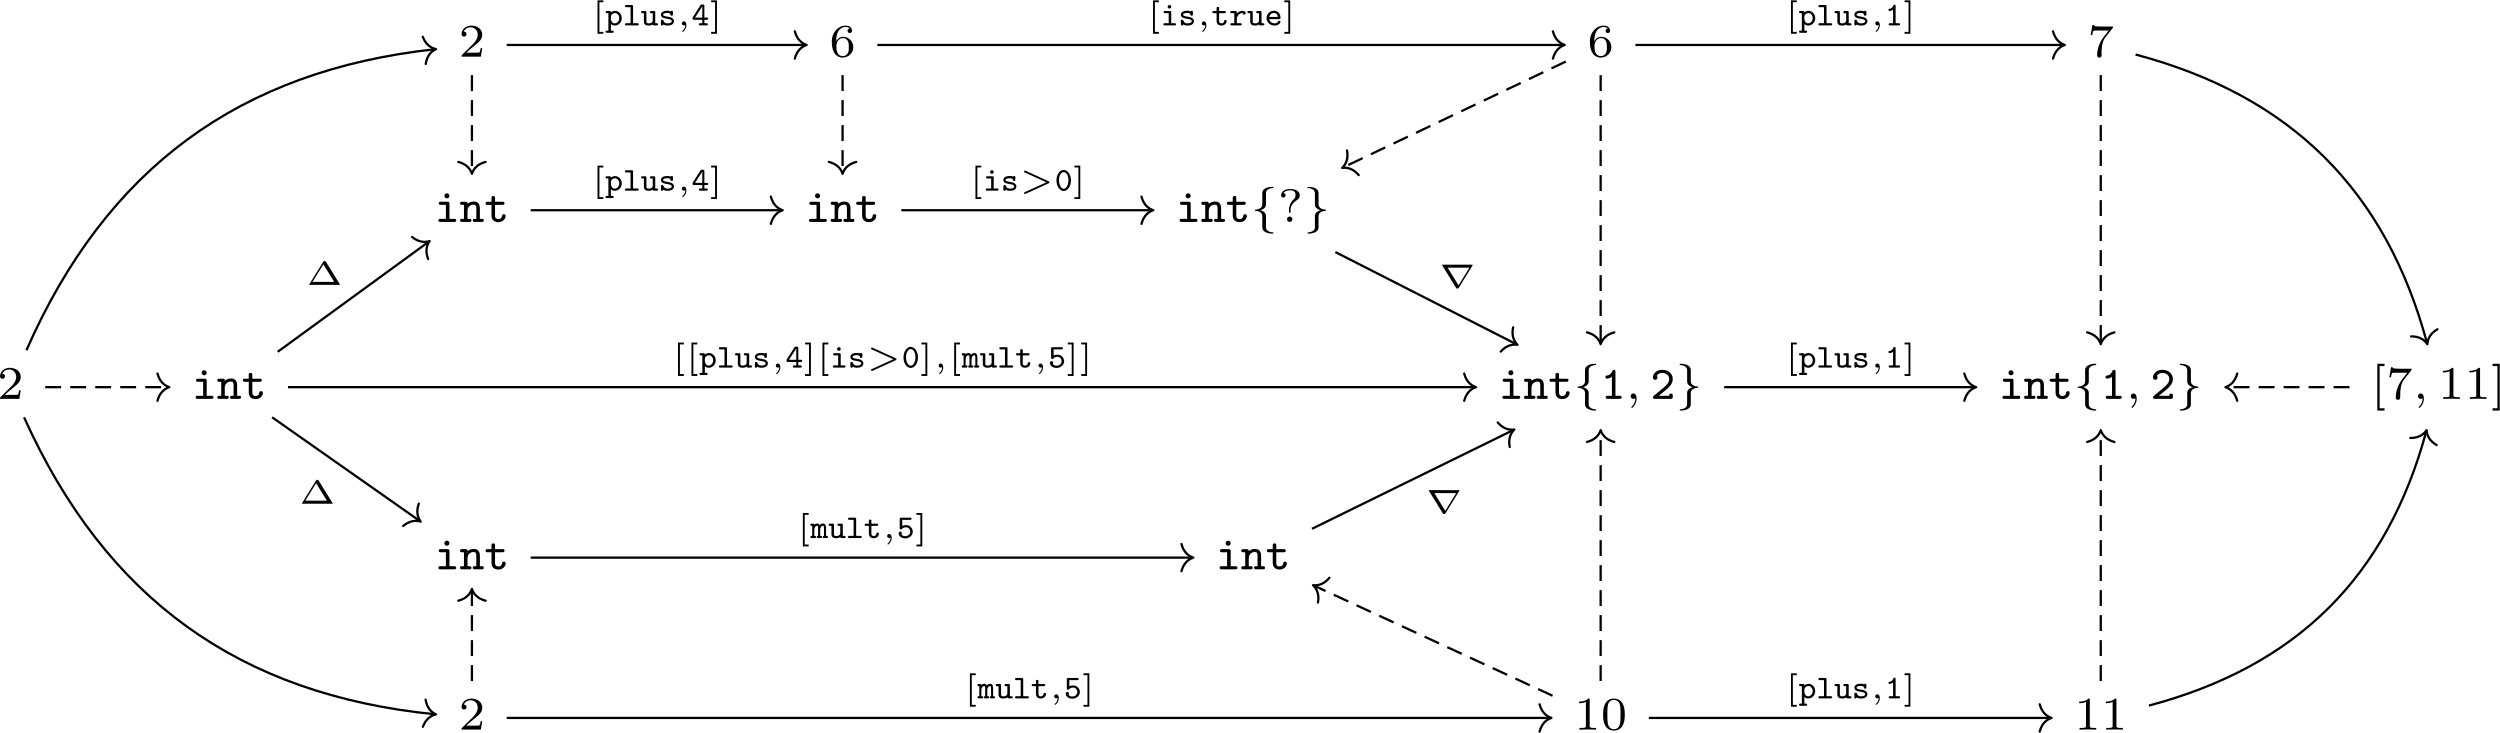 <?xml version="1.0" encoding="UTF-8"?>
<svg xmlns="http://www.w3.org/2000/svg" xmlns:xlink="http://www.w3.org/1999/xlink" width="2683pt" height="787pt" viewBox="0 0 2683 787" version="1.1"><!--latexit:AAAWY3ja7VhbbNvWGSbFXhKniZ2kbtO0adXESdrZTiRZN7tdm0NdKFm3kLRutFyP
IimS4lW8WKI8A3woij2sGDAMKLYB3ZpiwDoUXTesuwJ7GLZhKIZgTbIbimHoHraH
7amvfRkluY7deHGLZQE6hIKgc/sv5/v/7z/iaeqyaFqBwDXYh9x19z33jtWm1jjD
FDW1PkUbjCB6vaUpS9NrU1qzzTGWeQSCX/jm6sR4kcxxDseCzUXv7Nu/ZGia5cLf
nXj8wH2nz5x94snPTM/MnjsfeerpC8nFHE5Qy8/RXKut6JZdnlJtWb568ND4xPGp
apE8J3GOSXm/m0YqU4xMm+Zrh48cvX/ygQePPeT6XMS9y73bvce9193n7nfHXnv4
kROPPuZ//OQp94B7n3vIHXcPu8fdh90T7qOuv9akTU4WVa7MaLJmLCkay5Ut0ZK5
mm5wtNKUuRWF5lWxJTK05W13iaUtzttWk2Yk3tBslU0MBClTsw2GW+J61ilo87ka
CI6H5sLlIklgaKNIDheSOs1w6YDf+0ATsHvwSjQWn6dG21BphauNmpxZ3RS4FF+o
FcnScL8Tvivjn33m2boHgGkZosq7Exc9BQAd4lywLdrzlxzOvAoSA7lR52pqPI1l
slt9zxlgea2mbXGme8R9yD26OvH3BqsxtsKp1tCD5YhurazThiUyMrcx1rBNznNd
onlu2WsOXDVX1oegbfhPeyOsv6UZ3le1/MPR7RLrtGKajtL0Viq0JZgfnRsM7ja3
bFut+Mq6qOqeoyozMtSyZb+l+S1H5/ysaHiwyI7XoBlD9Hz1MwJt0IzlJecOK5Yo
9WcZdmNskEz54sVXCu79r5TcSfdYpUimPa+vkUvl8Uq1Vvf6pNjnPLBaaZnmTa9f
9HZ76sITo7BOTLgPuA9WCppKM5qHfmNlU8OlxoLXXf2ch25SZAbJQhvOpdXBYJNZ
nTiyDXR2FIdL7MKu46cuoCNbV/hxQRzkvSV6HoBftN90v3z5GfcRT6Uke2aTXjJe
khYGmabOhdNBv/eB3IODeHcyWfexYWQPH7ZP+wXL0s2F8+cHODDsOUdkBJtWTYFT
z7Hc+VPFcJZn+Xl+kdf5vghqoFkBaFcFMp92eoVFChA8qgEF1CqLIMmgSYB100xd
wgGbVDP1fCED0nGcD9iSE4kL6VIln+6wi505iuFagClm2iYHpIqEKijeo6yU2jTm
IgmiLqFCkBRBuq1iMiWGbJuOJZ2apgHMkYg2rjg23akInVCIz5BOIuOEiXBHtrVw
rQDAbNpJrK1hURFPmulSVImy4USouiRN12uhlFlJgcW+3KEqBMbSwTQI9pbqUdQB
oJCp62y2RCZnxYCj5woViS31++Vwvm/aXCGoJxNlQq5GAkYvVzS6YcUmHY7DCSaT
w8pzkrM2x80Vmk4psJaiwnJyTpkLZntBTlWyvRRa65dS/ekYhlO4IKOphMCXAYis
ATEHAFYHi10epE2pVMCTfDbFO1gywAMCSxQyyQDeDGuSpLQlPeHQKluSCroUINoB
gGLzWZCwLSCCeEUI4CCfSRZ4NdVDy20lC5y5XCdOoVpa6KawMqGZkQpjVW2vDDSr
qQhf8CxUpGIWpLtGOmVL2VS9gPYSRqjXwTFjMV3AWTM4t1R2El0GgFbKbJc7UokO
kql8pdst5NFy9CIZw0r5vN3Ta7lWrT7LZELljDSXtBVFINRWK5PKkVI0k2dQKdmZ
x+nsPNY0BaNJZ+rRaLSfKijBarnck0Px3nwrG46XANqTLYmbFblcMlBKOBaWE9i8
XJV6ojEvdBOJTCdBSRWemfY2HkBlDJ+uiPEkmaFzMaAKF6nwWiGxNqu1es1gO5GP
ZtOOEG7Z3Wi0adntaFkL4XXcDAVISw2VkiGtxGeSmpDNKDZKh5uyHYl263wz0pFJ
DsNxooDVmY6eylYcuW7JpWm9mSk5RipH43VUICICXidKMZPqyVlU6zlpto1hWFhC
AVW0p6czeJkoZhI1O0s5FJGQEhTZMWQ+R0TjFUKUyYpQkLIcrSlLRicQsbFeVY6Z
eEdVOEyW+vpiFshrFBdrt3tZNM4ShGrWFZzyzp6LEkbpuU6nSjh0zasLYdCKyDmU
IgPVWYubj6UYXIugTT2ViRI6L2ISAGONJseL6rrpFULdMr0StjF2h/d3eH+H97eE
9x28hIY73V3JT+cowtlJ/pziVIT4TvLbA/JjcpXDilK/PSC/FLlOfn1Ifnq6Ts2q
2JKe0+jr5C+n5axAkcx18kcFnEqlMfYj5B/RfGPMfyueM/7b9Jzxh/wN2jC07jI7
42dprzyxKx+OGMaM/+R6w7LWl3XZNmfCKxsbJ1c2/Tvjj95M8rqoaM5Yhs2NZM98
zL1t136jenlvX4Obvg4Nxm6iyxiMNTmV9ctcy1rZC/xG41MX4QEoompt7B3Wnf7d
VFI0nwnsJrdDsLH+bGPjurQH9MmG6r0p0aNMuFUb/MS69orwFieMXfJsK18MkRes
bRO2vSORdoHPHgCQ5GRrAMAOVEaDZ7cTaDuHPgzUCPaZZcWWrZnIyhanbhNun0zw
jH99Kw+CMyEvEzb2YutNDN6oaw/by7GZoKd3q2ZsC+X/A4e3QbiZDTdA+N9FePfs
HdH37MqtBeB/wOFP7Tls73aa/odo3wYOBwNbDLrRM9v+uAfx0GAweDPBrfq5WVhv
5uBYw1u49Z9r2Nn29nUlGlvrrk4c3bqZu34r9Ora6gK0DzoMHYemoCehEBSDslAe
wiES6kIb0PPQF6GXoJehb0PfgV6H3oDehL4P/QD6IfRj6KfQL6FfQ7+B3oZ+C12G
fgddga5Bf4D+BL0H/QP6F/Q+9AG8Hz4E++FpOAw/BQO4CJfhKlyHn4NF2ID78Ab8
AvwF+EX4Jfir8Nfgb8Dfg9+Cfw7/Cr4Mvwv/Bf4r/J7vbd87vqu+3/v+6Puz713f
33z/9L3v+wDxIQeQg8g4chg5hpxAppCzyAwyjzyNAKSC1BEV6SKfR55HXkS+hHwF
+TryMvIt5HXkDeQt5EfIT5CfTYYn5ydLoxstH7x5O9qDdjyT5L8Bz6xD8g==-->
<defs>
<g>
<symbol overflow="visible" id="glyph0-0">
<path style="stroke:none;" d=""/>
</symbol>
<symbol overflow="visible" id="glyph0-1">
<path style="stroke:none;" d="M 25.359 -9.141 L 23.656 -9.141 C 23.5 -8.031 23 -5.078 22.344 -4.562 C 21.953 -4.266 18.078 -4.266 17.375 -4.266 L 8.141 -4.266 C 13.406 -8.938 15.172 -10.344 18.172 -12.703 C 21.891 -15.672 25.359 -18.781 25.359 -23.547 C 25.359 -29.625 20.031 -33.344 13.609 -33.344 C 7.375 -33.344 3.156 -28.969 3.156 -24.359 C 3.156 -21.797 5.328 -21.547 5.828 -21.547 C 7.031 -21.547 8.484 -22.391 8.484 -24.203 C 8.484 -25.109 8.141 -26.859 5.531 -26.859 C 7.078 -30.438 10.5 -31.531 12.859 -31.531 C 17.875 -31.531 20.484 -27.625 20.484 -23.547 C 20.484 -19.188 17.375 -15.719 15.766 -13.906 L 3.672 -1.953 C 3.156 -1.5 3.156 -1.406 3.156 0 L 23.859 0 Z M 25.359 -9.141 "/>
</symbol>
<symbol overflow="visible" id="glyph0-2">
<path style="stroke:none;" d="M 7.531 -16.422 C 7.531 -20.547 7.891 -24.25 9.797 -27.312 C 11.5 -30.031 14.219 -31.891 17.422 -31.891 C 18.938 -31.891 20.938 -31.484 21.953 -30.125 C 20.688 -30.031 19.641 -29.172 19.641 -27.719 C 19.641 -26.469 20.484 -25.359 22 -25.359 C 23.5 -25.359 24.406 -26.359 24.406 -27.828 C 24.406 -30.734 22.297 -33.344 17.328 -33.344 C 10.094 -33.344 2.719 -26.719 2.719 -15.922 C 2.719 -2.906 8.844 1 14.359 1 C 20.484 1 25.812 -3.672 25.812 -10.25 C 25.812 -16.625 20.734 -21.344 14.859 -21.344 C 10.844 -21.344 8.641 -18.688 7.531 -16.422 Z M 14.359 -0.609 C 11.859 -0.609 9.891 -2.062 8.844 -4.266 C 8.078 -5.781 7.688 -8.281 7.688 -11.297 C 7.688 -16.172 10.594 -19.938 14.609 -19.938 C 16.922 -19.938 18.484 -19.031 19.734 -17.172 C 20.938 -15.266 20.984 -13.156 20.984 -10.25 C 20.984 -7.375 20.984 -5.266 19.641 -3.312 C 18.438 -1.562 16.828 -0.609 14.359 -0.609 Z M 14.359 -0.609 "/>
</symbol>
<symbol overflow="visible" id="glyph0-3">
<path style="stroke:none;" d="M 26.859 -30.328 C 27.375 -30.938 27.375 -31.031 27.375 -32.344 L 14.219 -32.344 C 12.203 -32.344 11.656 -32.391 9.844 -32.547 C 7.234 -32.75 7.125 -33.094 6.984 -33.953 L 5.266 -33.953 L 3.516 -23.203 L 5.219 -23.203 C 5.328 -23.953 5.828 -27.266 6.625 -27.766 C 7.031 -28.078 11.094 -28.078 11.859 -28.078 L 22.797 -28.078 C 21.188 -25.969 18.625 -22.844 17.578 -21.438 C 11 -12.812 10.391 -4.828 10.391 -1.859 C 10.391 -1.312 10.391 1 12.75 1 C 15.172 1 15.172 -1.25 15.172 -1.906 L 15.172 -3.922 C 15.172 -13.656 17.172 -18.125 19.328 -20.844 Z M 26.859 -30.328 "/>
</symbol>
<symbol overflow="visible" id="glyph0-4">
<path style="stroke:none;" d="M 13.609 -12.859 C 13.609 -17.281 16.578 -20.984 20.344 -23.359 C 21.297 -23.953 23.5 -25.516 23.5 -28.578 C 23.5 -31.234 21.547 -35.359 13 -35.359 C 6.828 -35.359 3.516 -32.094 3.516 -28.672 C 3.516 -26.609 5.172 -26.156 5.922 -26.156 C 6.875 -26.156 8.281 -26.859 8.281 -28.578 C 8.281 -28.875 8.281 -30.734 5.922 -30.938 C 6.828 -32.344 9.141 -33.953 12.859 -33.953 C 18.578 -33.953 18.938 -31.078 18.938 -28.781 C 18.938 -26.109 17.922 -25.109 17.125 -24.406 C 13.766 -21.391 11.906 -16.969 11.906 -13.109 L 11.906 -11 C 11.906 -10 11.906 -9.75 12.75 -9.75 C 13.609 -9.75 13.609 -10.094 13.609 -11.156 Z M 15.625 -2.859 C 15.625 -4.625 14.219 -5.781 12.75 -5.781 C 11 -5.781 9.844 -4.375 9.844 -2.906 C 9.844 -1.156 11.25 0 12.703 0 C 14.469 0 15.625 -1.406 15.625 -2.859 Z M 15.625 -2.859 "/>
</symbol>
<symbol overflow="visible" id="glyph0-5">
<path style="stroke:none;" d="M 14.562 12.562 L 14.562 10.094 L 9.297 10.094 L 9.297 -35.203 L 14.562 -35.203 L 14.562 -37.672 L 6.828 -37.672 L 6.828 12.562 Z M 14.562 12.562 "/>
</symbol>
<symbol overflow="visible" id="glyph0-6">
<path style="stroke:none;" d="M 16.828 -31.938 C 16.828 -33.297 16.719 -33.344 15.312 -33.344 C 12.109 -30.188 7.531 -30.125 5.469 -30.125 L 5.469 -28.328 C 6.672 -28.328 10 -28.328 12.75 -29.734 L 12.75 -4.125 C 12.75 -2.453 12.75 -1.812 7.734 -1.812 L 5.828 -1.812 L 5.828 0 C 6.734 -0.047 12.906 -0.203 14.766 -0.203 C 16.328 -0.203 22.656 -0.047 23.75 0 L 23.75 -1.812 L 21.844 -1.812 C 16.828 -1.812 16.828 -2.453 16.828 -4.125 Z M 16.828 -31.938 "/>
</symbol>
<symbol overflow="visible" id="glyph0-7">
<path style="stroke:none;" d="M 9.344 -37.672 L 1.609 -37.672 L 1.609 -35.203 L 6.875 -35.203 L 6.875 10.094 L 1.609 10.094 L 1.609 12.562 L 9.344 12.562 Z M 9.344 -37.672 "/>
</symbol>
<symbol overflow="visible" id="glyph0-8">
<path style="stroke:none;" d="M 25.906 -16.016 C 25.906 -21.547 25.266 -25.516 22.953 -29.031 C 21.391 -31.344 18.281 -33.344 14.266 -33.344 C 2.609 -33.344 2.609 -19.641 2.609 -16.016 C 2.609 -12.406 2.609 1 14.266 1 C 25.906 1 25.906 -12.406 25.906 -16.016 Z M 14.266 -0.406 C 11.953 -0.406 8.891 -1.75 7.891 -5.875 C 7.188 -8.844 7.188 -12.953 7.188 -16.672 C 7.188 -20.344 7.188 -24.156 7.938 -26.922 C 8.984 -30.891 12.203 -31.938 14.266 -31.938 C 16.969 -31.938 19.578 -30.281 20.484 -27.375 C 21.297 -24.656 21.344 -21.047 21.344 -16.672 C 21.344 -12.953 21.344 -9.234 20.688 -6.078 C 19.688 -1.5 16.266 -0.406 14.266 -0.406 Z M 14.266 -0.406 "/>
</symbol>
<symbol overflow="visible" id="glyph1-0">
<path style="stroke:none;" d=""/>
</symbol>
<symbol overflow="visible" id="glyph1-1">
<path style="stroke:none;" d="M 15.875 -28.016 C 15.875 -29.531 14.656 -30.734 13.156 -30.734 C 11.656 -30.734 10.453 -29.531 10.453 -28.016 C 10.453 -26.516 11.656 -25.312 13.156 -25.312 C 14.656 -25.312 15.875 -26.516 15.875 -28.016 Z M 6.578 -21.641 C 5.828 -21.641 4.375 -21.641 4.375 -19.984 C 4.375 -18.328 5.875 -18.328 6.578 -18.328 L 12.047 -18.328 L 12.047 -3.312 L 6.172 -3.312 C 5.422 -3.312 3.969 -3.312 3.969 -1.656 C 3.969 0 5.469 0 6.172 0 L 20.938 0 C 21.641 0 23.156 0 23.156 -1.656 C 23.156 -3.312 21.641 -3.312 20.938 -3.312 L 15.875 -3.312 L 15.875 -19.484 C 15.875 -21.188 15.359 -21.641 13.703 -21.641 Z M 6.578 -21.641 "/>
</symbol>
<symbol overflow="visible" id="glyph1-2">
<path style="stroke:none;" d="M 21.844 -14.609 C 21.844 -19.641 19.328 -21.891 15.219 -21.891 C 11.5 -21.891 9.094 -19.891 8.594 -19.391 C 8.594 -20.891 8.438 -21.641 6.422 -21.641 L 2.719 -21.641 C 1.906 -21.641 0.547 -21.641 0.547 -19.984 C 0.547 -18.328 1.906 -18.328 2.719 -18.328 L 4.766 -18.328 L 4.766 -3.312 L 2.719 -3.312 C 1.906 -3.312 0.547 -3.312 0.547 -1.656 C 0.547 0 1.906 0 2.719 0 L 10.641 0 C 11.453 0 12.812 0 12.812 -1.656 C 12.812 -3.312 11.453 -3.312 10.641 -3.312 L 8.594 -3.312 L 8.594 -11.953 C 8.594 -16.766 12.453 -18.578 14.969 -18.578 C 17.281 -18.578 18.031 -17.469 18.031 -14.516 L 18.031 -3.312 L 16.375 -3.312 C 15.625 -3.312 14.219 -3.312 14.219 -1.656 C 14.219 0 15.625 0 16.375 0 L 23.906 0 C 24.703 0 26.062 0 26.062 -1.656 C 26.062 -3.312 24.703 -3.312 23.906 -3.312 L 21.844 -3.312 Z M 21.844 -14.609 "/>
</symbol>
<symbol overflow="visible" id="glyph1-3">
<path style="stroke:none;" d="M 11.453 -18.328 L 19.484 -18.328 C 20.234 -18.328 21.641 -18.328 21.641 -19.984 C 21.641 -21.641 20.234 -21.641 19.484 -21.641 L 11.453 -21.641 L 11.453 -25.656 C 11.453 -26.609 11.453 -27.828 9.547 -27.828 C 7.641 -27.828 7.641 -26.562 7.641 -25.656 L 7.641 -21.641 L 3.469 -21.641 C 2.719 -21.641 1.25 -21.641 1.25 -19.984 C 1.25 -18.328 2.656 -18.328 3.422 -18.328 L 7.641 -18.328 L 7.641 -6.875 C 7.641 -1.453 11.453 0.25 14.969 0.25 C 19.484 0.25 22.797 -2.906 22.797 -6.531 C 22.797 -8.234 21.344 -8.234 20.891 -8.234 C 19.578 -8.234 19.031 -7.734 18.984 -6.484 C 18.875 -4.422 17.078 -3.062 15.172 -3.062 C 11.453 -3.062 11.453 -5.828 11.453 -6.984 Z M 11.453 -18.328 "/>
</symbol>
<symbol overflow="visible" id="glyph1-4">
<path style="stroke:none;" d="M 15.969 -29.031 C 15.969 -29.781 15.969 -31.188 14.312 -31.188 C 13.25 -31.188 12.953 -30.531 12.703 -30.031 C 10.5 -25.359 8.188 -25.156 6.625 -25.062 C 5.922 -25.016 5.172 -24.406 5.172 -23.406 C 5.172 -22.797 5.469 -21.75 6.984 -21.75 C 9.391 -21.75 11.5 -23.203 12.156 -23.75 L 12.156 -3.312 L 7.688 -3.312 C 6.938 -3.312 5.469 -3.312 5.469 -1.656 C 5.469 0 6.984 0 7.688 0 L 20.438 0 C 21.188 0 22.656 0 22.656 -1.656 C 22.656 -3.312 21.141 -3.312 20.438 -3.312 L 15.969 -3.312 Z M 15.969 -29.031 "/>
</symbol>
<symbol overflow="visible" id="glyph1-5">
<path style="stroke:none;" d="M 3.609 -3.266 C 2.969 -2.719 2.656 -2.453 2.656 -1.656 C 2.656 0 4.125 0 4.875 0 L 21.797 0 C 23.453 0 23.953 -0.406 23.953 -2.156 L 23.953 -3.516 C 23.953 -4.469 23.953 -5.672 22.047 -5.672 C 20.141 -5.672 20.141 -4.516 20.141 -3.312 L 8.938 -3.312 C 12.609 -6.422 16.625 -9.547 18.281 -11 C 21.141 -13.609 23.953 -16.875 23.953 -21.344 C 23.953 -27.266 18.938 -31.188 12.656 -31.188 C 6.734 -31.188 2.656 -27.312 2.656 -23.047 C 2.656 -20.891 4.375 -20.438 5.125 -20.438 C 6.172 -20.438 7.531 -21.25 7.531 -22.906 C 7.531 -23.5 7.281 -24.203 6.828 -24.609 C 7.688 -26.469 9.75 -27.875 12.453 -27.875 C 16.469 -27.875 20.141 -25.562 20.141 -21.344 C 20.141 -17.625 17.281 -14.656 14.219 -12.109 Z M 3.609 -3.266 "/>
</symbol>
<symbol overflow="visible" id="glyph2-0">
<path style="stroke:none;" d=""/>
</symbol>
<symbol overflow="visible" id="glyph2-1">
<path style="stroke:none;" d="M 16.625 -30.438 C 16.625 -31.438 16.625 -32.938 18.172 -34.344 C 19.688 -35.656 21.594 -36.109 23.547 -36.266 C 24.25 -36.312 24.609 -36.312 24.609 -36.969 C 24.609 -37.672 24.109 -37.672 23.359 -37.672 C 17.984 -37.672 12.75 -35.406 12.703 -31.344 L 12.703 -19.531 C 12.703 -18.234 12.703 -16.625 11.047 -15.172 C 9.844 -14.219 8.234 -13.406 5.719 -13.25 C 5.125 -13.203 4.719 -13.203 4.719 -12.562 C 4.719 -11.906 5.172 -11.906 5.578 -11.859 C 11.547 -11.453 12.656 -7.984 12.703 -6.578 L 12.703 5.219 C 12.703 6.578 12.703 8.844 15.359 10.547 C 18.172 12.359 22.094 12.562 23.359 12.562 C 24.109 12.562 24.609 12.562 24.609 11.859 C 24.609 11.203 24.156 11.156 23.75 11.156 C 19.031 10.891 17.125 8.641 16.719 6.781 C 16.625 6.281 16.625 5.922 16.625 5.219 L 16.625 -5.328 C 16.625 -6.781 16.625 -8.594 15.312 -9.938 C 14.609 -10.594 13.453 -11.797 10.641 -12.562 C 12.656 -13.109 16.016 -14.469 16.578 -17.875 C 16.625 -18.172 16.625 -18.281 16.625 -19.891 Z M 16.625 -30.438 "/>
</symbol>
<symbol overflow="visible" id="glyph2-2">
<path style="stroke:none;" d="M 16.625 -5.578 C 16.625 -6.875 16.625 -8.484 18.281 -9.938 C 19.484 -10.891 21.094 -11.703 23.609 -11.859 C 24.203 -11.906 24.609 -11.906 24.609 -12.562 C 24.609 -13.203 24.156 -13.203 23.75 -13.25 C 17.781 -13.656 16.672 -17.125 16.625 -18.531 L 16.625 -30.328 C 16.625 -31.688 16.625 -33.953 13.953 -35.656 C 11.156 -37.469 7.234 -37.672 5.969 -37.672 C 5.266 -37.672 4.719 -37.672 4.719 -36.969 C 4.719 -36.312 5.172 -36.266 5.578 -36.266 C 10.297 -36 12.203 -33.75 12.609 -31.891 C 12.703 -31.391 12.703 -31.031 12.703 -30.328 L 12.703 -19.781 C 12.703 -18.328 12.703 -16.516 14.016 -15.172 C 14.719 -14.516 15.875 -13.312 18.688 -12.562 C 16.672 -12 13.312 -10.641 12.75 -7.234 C 12.703 -6.938 12.703 -6.828 12.703 -5.219 L 12.703 5.328 C 12.703 6.328 12.703 7.828 11.156 9.234 C 9.641 10.547 7.734 11 5.781 11.156 C 5.078 11.203 4.719 11.203 4.719 11.859 C 4.719 12.562 5.266 12.562 5.969 12.562 C 11.344 12.562 16.578 10.297 16.625 6.234 Z M 16.625 -5.578 "/>
</symbol>
<symbol overflow="visible" id="glyph3-0">
<path style="stroke:none;" d=""/>
</symbol>
<symbol overflow="visible" id="glyph3-1">
<path style="stroke:none;" d="M 10.594 -0.797 C 10.594 1.953 10.094 5.172 6.672 8.391 C 6.484 8.594 6.328 8.734 6.328 8.984 C 6.328 9.344 6.734 9.688 7.031 9.688 C 7.734 9.688 12 5.672 12 -0.297 C 12 -3.422 10.797 -5.781 8.484 -5.781 C 6.828 -5.781 5.625 -4.469 5.625 -2.906 C 5.625 -1.312 6.781 0 8.531 0 C 9.75 0 10.547 -0.797 10.594 -0.797 Z M 10.594 -0.797 "/>
</symbol>
<symbol overflow="visible" id="glyph4-0">
<path style="stroke:none;" d=""/>
</symbol>
<symbol overflow="visible" id="glyph4-1">
<path style="stroke:none;" d="M 12.438 -24.891 L 12.438 -26.891 L 6.203 -26.891 L 6.203 8.969 L 12.438 8.969 L 12.438 6.953 L 8.219 6.953 L 8.219 -24.891 Z M 12.438 -24.891 "/>
</symbol>
<symbol overflow="visible" id="glyph4-2">
<path style="stroke:none;" d="M 8.219 -26.891 L 1.969 -26.891 L 1.969 -24.891 L 6.203 -24.891 L 6.203 6.953 L 1.969 6.953 L 1.969 8.969 L 8.219 8.969 Z M 8.219 -26.891 "/>
</symbol>
<symbol overflow="visible" id="glyph4-3">
<path style="stroke:none;" d="M 21.078 -24.844 C 20.688 -25.5 20.438 -25.672 19.656 -25.672 C 18.891 -25.672 18.609 -25.5 18.219 -24.844 L 3.438 -0.938 C 3.188 -0.531 3.188 -0.5 3.188 -0.391 C 3.188 0 3.516 0 4.094 0 L 35.219 0 C 35.781 0 36.109 0 36.109 -0.391 C 36.109 -0.5 36.109 -0.531 35.859 -0.938 Z M 18.359 -22.047 L 29.938 -3.266 L 6.734 -3.266 Z M 18.359 -22.047 "/>
</symbol>
<symbol overflow="visible" id="glyph5-0">
<path style="stroke:none;" d=""/>
</symbol>
<symbol overflow="visible" id="glyph5-1">
<path style="stroke:none;" d="M 7.609 7.953 C 8.172 7.953 9.141 7.953 9.141 6.781 C 9.141 5.594 8.172 5.594 7.609 5.594 L 6.125 5.594 L 6.125 -1.5 C 7.25 -0.438 8.641 0.172 10.219 0.172 C 14.203 0.172 17.781 -3.188 17.781 -7.75 C 17.781 -12.078 14.594 -15.641 10.578 -15.641 C 8.891 -15.641 7.422 -15.031 6.125 -14.016 C 6.125 -15.453 5.344 -15.453 4.594 -15.453 L 1.938 -15.453 C 1.359 -15.453 0.391 -15.453 0.391 -14.266 C 0.391 -13.094 1.359 -13.094 1.938 -13.094 L 3.406 -13.094 L 3.406 5.594 L 1.938 5.594 C 1.359 5.594 0.391 5.594 0.391 6.781 C 0.391 7.953 1.359 7.953 1.938 7.953 Z M 6.125 -9.438 C 6.125 -11.516 8.25 -13.266 10.438 -13.266 C 12.938 -13.266 15.062 -10.828 15.062 -7.75 C 15.062 -4.484 12.625 -2.188 10.109 -2.188 C 7.453 -2.188 6.125 -5.156 6.125 -6.953 Z M 6.125 -9.438 "/>
</symbol>
<symbol overflow="visible" id="glyph5-2">
<path style="stroke:none;" d="M 10.859 -20.375 C 10.859 -21.594 10.5 -21.906 9.328 -21.906 L 3.656 -21.906 C 3.125 -21.906 2.078 -21.906 2.078 -20.734 C 2.078 -19.547 3.156 -19.547 3.656 -19.547 L 8.141 -19.547 L 8.141 -2.359 L 3.656 -2.359 C 3.125 -2.359 2.078 -2.359 2.078 -1.188 C 2.078 0 3.156 0 3.656 0 L 15.344 0 C 15.891 0 16.922 0 16.922 -1.188 C 16.922 -2.359 15.844 -2.359 15.344 -2.359 L 10.859 -2.359 Z M 10.859 -20.375 "/>
</symbol>
<symbol overflow="visible" id="glyph5-3">
<path style="stroke:none;" d="M 15.594 -13.906 C 15.594 -15.125 15.234 -15.453 14.062 -15.453 L 11.406 -15.453 C 10.828 -15.453 9.859 -15.453 9.859 -14.266 C 9.859 -13.094 10.828 -13.094 11.406 -13.094 L 12.875 -13.094 L 12.875 -5.562 C 12.875 -2.719 10.25 -2.188 8.891 -2.188 C 6.125 -2.188 6.125 -3.234 6.125 -4.266 L 6.125 -13.906 C 6.125 -15.125 5.766 -15.453 4.594 -15.453 L 1.938 -15.453 C 1.359 -15.453 0.391 -15.453 0.391 -14.266 C 0.391 -13.094 1.359 -13.094 1.938 -13.094 L 3.406 -13.094 L 3.406 -4.156 C 3.406 -0.859 5.672 0.172 8.672 0.172 C 10.578 0.172 11.938 -0.359 12.844 -1.047 C 13.016 0 13.875 0 14.422 0 L 17.062 0 C 17.641 0 18.609 0 18.609 -1.188 C 18.609 -2.359 17.641 -2.359 17.062 -2.359 L 15.594 -2.359 Z M 15.594 -13.906 "/>
</symbol>
<symbol overflow="visible" id="glyph5-4">
<path style="stroke:none;" d="M 15.531 -14.203 C 15.531 -14.734 15.531 -15.75 14.344 -15.75 C 13.516 -15.75 13.344 -15.312 13.234 -15.094 C 11.766 -15.75 10.328 -15.75 9.5 -15.75 C 3.406 -15.75 2.625 -12.734 2.625 -11.469 C 2.625 -8.141 6.391 -7.562 9.531 -7.062 C 11.469 -6.734 14.234 -6.312 14.234 -4.547 C 14.234 -3.266 12.875 -2.188 9.75 -2.188 C 7.531 -2.188 6.094 -2.938 5.344 -5.094 C 5.156 -5.672 5.016 -6.094 3.984 -6.094 C 2.625 -6.094 2.625 -5.203 2.625 -4.547 L 2.625 -1.359 C 2.625 -0.828 2.625 0.172 3.797 0.172 C 4.156 0.172 4.812 0.078 5.156 -1 C 7 0.172 9 0.172 9.719 0.172 C 15.812 0.172 16.609 -3.188 16.609 -4.516 C 16.609 -5.375 16.312 -6.672 14.953 -7.703 C 13.516 -8.781 12.125 -9 9.609 -9.438 C 7.172 -9.828 4.984 -10.188 4.984 -11.469 C 4.984 -12.188 5.844 -13.375 9.438 -13.375 C 12.656 -13.375 12.766 -12.234 12.797 -11.578 C 12.875 -10.438 13.766 -10.438 14.172 -10.438 C 15.531 -10.438 15.531 -11.297 15.531 -11.984 Z M 15.531 -14.203 "/>
</symbol>
<symbol overflow="visible" id="glyph5-5">
<path style="stroke:none;" d="M 1.406 -8.891 C 1.078 -8.422 1.078 -8.359 1.078 -7.609 C 1.078 -6.484 1.25 -6.031 2.625 -6.031 L 11.547 -6.031 L 11.547 -2.359 L 9.391 -2.359 C 8.828 -2.359 7.859 -2.359 7.859 -1.188 C 7.859 0 8.828 0 9.391 0 L 15.922 0 C 16.5 0 17.469 0 17.469 -1.188 C 17.469 -2.359 16.5 -2.359 15.922 -2.359 L 13.766 -2.359 L 13.766 -6.031 L 16.391 -6.031 C 16.922 -6.031 17.922 -6.031 17.922 -7.203 C 17.922 -8.391 16.922 -8.391 16.391 -8.391 L 13.766 -8.391 L 13.766 -20.906 C 13.766 -22.125 13.453 -22.453 12.234 -22.453 L 11.109 -22.453 C 10.219 -22.453 10 -22.406 9.531 -21.656 Z M 3.797 -8.391 L 11.547 -20.516 L 11.547 -8.391 Z M 3.797 -8.391 "/>
</symbol>
<symbol overflow="visible" id="glyph5-6">
<path style="stroke:none;" d="M 11.328 -20.016 C 11.328 -21.078 10.469 -21.953 9.391 -21.953 C 8.312 -21.953 7.453 -21.078 7.453 -20.016 C 7.453 -18.938 8.312 -18.078 9.391 -18.078 C 10.469 -18.078 11.328 -18.938 11.328 -20.016 Z M 4.703 -15.453 C 4.156 -15.453 3.125 -15.453 3.125 -14.266 C 3.125 -13.094 4.203 -13.094 4.703 -13.094 L 8.609 -13.094 L 8.609 -2.359 L 4.406 -2.359 C 3.875 -2.359 2.828 -2.359 2.828 -1.188 C 2.828 0 3.906 0 4.406 0 L 14.953 0 C 15.453 0 16.531 0 16.531 -1.188 C 16.531 -2.359 15.453 -2.359 14.953 -2.359 L 11.328 -2.359 L 11.328 -13.906 C 11.328 -15.125 10.969 -15.453 9.797 -15.453 Z M 4.703 -15.453 "/>
</symbol>
<symbol overflow="visible" id="glyph5-7">
<path style="stroke:none;" d="M 8.172 -13.094 L 13.906 -13.094 C 14.453 -13.094 15.453 -13.094 15.453 -14.266 C 15.453 -15.453 14.453 -15.453 13.906 -15.453 L 8.172 -15.453 L 8.172 -18.328 C 8.172 -19 8.172 -19.859 6.812 -19.859 C 5.453 -19.859 5.453 -18.969 5.453 -18.328 L 5.453 -15.453 L 2.469 -15.453 C 1.938 -15.453 0.891 -15.453 0.891 -14.266 C 0.891 -13.094 1.906 -13.094 2.438 -13.094 L 5.453 -13.094 L 5.453 -4.906 C 5.453 -1.047 8.172 0.172 10.688 0.172 C 13.906 0.172 16.281 -2.078 16.281 -4.656 C 16.281 -5.875 15.234 -5.875 14.922 -5.875 C 13.984 -5.875 13.594 -5.516 13.562 -4.625 C 13.484 -3.156 12.188 -2.188 10.828 -2.188 C 8.172 -2.188 8.172 -4.156 8.172 -4.984 Z M 8.172 -13.094 "/>
</symbol>
<symbol overflow="visible" id="glyph5-8">
<path style="stroke:none;" d="M 8.109 -6.562 C 8.109 -10.469 10.906 -13.266 14.375 -13.266 C 14.453 -11.875 15.453 -11.578 16.031 -11.578 C 16.922 -11.578 17.672 -12.234 17.672 -13.266 C 17.672 -14.172 17.031 -15.641 14.234 -15.641 C 10.938 -15.641 9 -13.734 8.109 -12.844 L 8.109 -13.906 C 8.109 -15.125 7.75 -15.453 6.562 -15.453 L 2.656 -15.453 C 2.156 -15.453 1.078 -15.453 1.078 -14.266 C 1.078 -13.094 2.156 -13.094 2.656 -13.094 L 5.375 -13.094 L 5.375 -2.359 L 2.656 -2.359 C 2.156 -2.359 1.078 -2.359 1.078 -1.188 C 1.078 0 2.156 0 2.656 0 L 11.906 0 C 12.484 0 13.453 0 13.453 -1.188 C 13.453 -2.359 12.484 -2.359 11.906 -2.359 L 8.109 -2.359 Z M 8.109 -6.562 "/>
</symbol>
<symbol overflow="visible" id="glyph5-9">
<path style="stroke:none;" d="M 15.312 -6.734 C 16 -6.734 16.859 -6.734 16.859 -8.109 C 16.859 -12.406 14.422 -15.75 9.797 -15.75 C 5.375 -15.75 1.906 -12.156 1.906 -7.781 C 1.906 -3.516 5.484 0.172 10.359 0.172 C 15.281 0.172 16.859 -2.969 16.859 -3.875 C 16.859 -4.656 16.25 -4.984 15.484 -4.984 C 14.875 -4.984 14.516 -4.953 14.172 -4.156 C 13.453 -2.547 11.688 -2.188 10.547 -2.188 C 7.922 -2.188 5.312 -3.906 4.734 -6.734 Z M 4.766 -9.078 C 5.312 -11.578 7.422 -13.375 9.797 -13.375 C 13.016 -13.375 13.844 -10.859 14.062 -9.078 Z M 4.766 -9.078 "/>
</symbol>
<symbol overflow="visible" id="glyph5-10">
<path style="stroke:none;" d="M 11.406 -20.734 C 11.406 -21.266 11.406 -22.266 10.219 -22.266 C 9.469 -22.266 9.25 -21.797 9.078 -21.438 C 7.5 -18.109 5.844 -17.969 4.734 -17.891 C 4.234 -17.859 3.688 -17.422 3.688 -16.703 C 3.688 -16.281 3.906 -15.531 4.984 -15.531 C 6.703 -15.531 8.219 -16.562 8.672 -16.969 L 8.672 -2.359 L 5.484 -2.359 C 4.953 -2.359 3.906 -2.359 3.906 -1.188 C 3.906 0 4.984 0 5.484 0 L 14.594 0 C 15.125 0 16.172 0 16.172 -1.188 C 16.172 -2.359 15.094 -2.359 14.594 -2.359 L 11.406 -2.359 Z M 11.406 -20.734 "/>
</symbol>
<symbol overflow="visible" id="glyph5-11">
<path style="stroke:none;" d="M 17.281 -10.938 C 17.281 -17.578 13.562 -22.266 9.5 -22.266 C 5.422 -22.266 1.719 -17.5 1.719 -10.969 C 1.719 -4.344 5.453 0.359 9.5 0.359 C 13.594 0.359 17.281 -4.406 17.281 -10.938 Z M 9.5 -2.016 C 6.703 -2.016 4.453 -6.172 4.453 -11.328 C 4.453 -16.422 6.891 -19.906 9.5 -19.906 C 12.125 -19.906 14.562 -16.453 14.562 -11.328 C 14.562 -6.172 12.266 -2.016 9.5 -2.016 Z M 9.5 -2.016 "/>
</symbol>
<symbol overflow="visible" id="glyph5-12">
<path style="stroke:none;" d="M 16.672 -10.797 C 16.672 -11.625 16.672 -15.641 13.453 -15.641 C 12.266 -15.641 10.797 -15.094 9.859 -13.875 C 9.188 -15.172 8.172 -15.641 7.141 -15.641 C 6.391 -15.641 5.203 -15.422 4.094 -14.453 C 3.875 -15.453 3.047 -15.453 2.516 -15.453 L 1.359 -15.453 C 0.828 -15.453 -0.172 -15.453 -0.172 -14.266 C -0.172 -13.094 0.688 -13.094 1.828 -13.094 L 1.828 -2.359 C 0.688 -2.359 -0.172 -2.359 -0.172 -1.188 C -0.172 0 0.828 0 1.359 0 L 4.516 0 C 5.062 0 6.062 0 6.062 -1.188 C 6.062 -2.359 5.203 -2.359 4.047 -2.359 L 4.047 -8.641 C 4.047 -11.625 5.594 -13.266 7.031 -13.266 C 7.781 -13.266 8.141 -12.438 8.141 -10.609 L 8.141 -2.359 C 7.781 -2.359 6.734 -2.359 6.734 -1.188 C 6.734 0 7.75 0 8.281 0 L 10.828 0 C 11.375 0 12.375 0 12.375 -1.188 C 12.375 -2.359 11.516 -2.359 10.359 -2.359 L 10.359 -8.641 C 10.359 -11.625 11.906 -13.266 13.344 -13.266 C 14.094 -13.266 14.453 -12.438 14.453 -10.609 L 14.453 -2.359 C 14.094 -2.359 13.047 -2.359 13.047 -1.188 C 13.047 0 14.062 0 14.594 0 L 17.141 0 C 17.672 0 18.688 0 18.688 -1.188 C 18.688 -2.359 17.828 -2.359 16.672 -2.359 Z M 16.672 -10.797 "/>
</symbol>
<symbol overflow="visible" id="glyph5-13">
<path style="stroke:none;" d="M 5.812 -19.547 L 14.266 -19.547 C 14.812 -19.547 15.812 -19.547 15.812 -20.734 C 15.812 -21.906 14.812 -21.906 14.266 -21.906 L 4.625 -21.906 C 3.438 -21.906 3.078 -21.625 3.078 -20.375 L 3.078 -10.797 C 3.078 -10.188 3.078 -9.25 4.344 -9.25 C 4.906 -9.25 5.125 -9.391 5.453 -9.719 C 5.953 -10.297 7.062 -11.547 9.969 -11.547 C 12.766 -11.547 14.375 -9.078 14.375 -6.812 C 14.375 -4.156 11.906 -2.016 8.922 -2.016 C 7.453 -2.016 5.625 -2.625 4.953 -4.016 C 5.094 -4.156 5.375 -4.625 5.375 -5.156 C 5.375 -6.281 4.516 -6.922 3.656 -6.922 C 2.828 -6.922 1.906 -6.391 1.906 -5.094 C 1.906 -2.016 4.984 0.359 8.922 0.359 C 13.484 0.359 17.109 -2.828 17.109 -6.812 C 17.109 -10.469 14.234 -13.906 10 -13.906 C 8.891 -13.906 7.391 -13.766 5.812 -12.984 Z M 5.812 -19.547 "/>
</symbol>
<symbol overflow="visible" id="glyph6-0">
<path style="stroke:none;" d=""/>
</symbol>
<symbol overflow="visible" id="glyph6-1">
<path style="stroke:none;" d="M 9.688 -0.5 C 9.688 2.938 7.812 4.906 6.844 5.703 C 6.484 5.984 6.422 6.062 6.422 6.312 C 6.422 6.531 6.734 6.953 7.062 6.953 C 7.531 6.953 10.906 4.156 10.906 -0.328 C 10.906 -2.766 9.828 -4.375 8.219 -4.375 C 6.844 -4.375 6.031 -3.297 6.031 -2.188 C 6.031 -1.047 6.844 0 8.219 0 C 8.75 0 9.281 -0.141 9.688 -0.5 Z M 9.688 -0.5 "/>
</symbol>
<symbol overflow="visible" id="glyph6-2">
<path style="stroke:none;" d="M 32.266 -7.922 C 32.734 -8.141 33.094 -8.422 33.094 -8.969 C 33.094 -9.5 32.734 -9.797 32.266 -10 L 7.531 -21.297 C 7 -21.547 6.844 -21.547 6.734 -21.547 C 6.203 -21.547 5.734 -21.078 5.734 -20.547 C 5.734 -20.016 6.094 -19.719 6.562 -19.5 L 29.688 -8.969 L 6.562 1.578 C 6.094 1.797 5.734 2.078 5.734 2.625 C 5.734 3.156 6.203 3.625 6.734 3.625 C 6.953 3.625 7.094 3.547 7.422 3.406 Z M 32.266 -7.922 "/>
</symbol>
<symbol overflow="visible" id="glyph7-0">
<path style="stroke:none;" d=""/>
</symbol>
<symbol overflow="visible" id="glyph7-1">
<path style="stroke:none;" d="M 36.859 -23.531 C 37.156 -23.922 37.156 -23.984 37.156 -24.094 C 37.156 -24.484 36.859 -24.484 36.188 -24.484 L 5.156 -24.484 C 4.484 -24.484 4.203 -24.484 4.203 -24.094 C 4.203 -23.984 4.203 -23.922 4.484 -23.531 L 19.188 0.328 C 19.656 1.109 20.016 1.188 20.656 1.188 C 21.297 1.188 21.656 1.141 22.156 0.328 Z M 10.188 -21.297 L 33.594 -21.297 L 21.906 -2.328 Z M 10.188 -21.297 "/>
</symbol>
</g>
</defs>
<g id="surface1">
<g style="fill:rgb(0%,0%,0%);fill-opacity:1;">
  <use xlink:href="#glyph0-1" x="492.194" y="60.824"/>
</g>
<g style="fill:rgb(0%,0%,0%);fill-opacity:1;">
  <use xlink:href="#glyph0-2" x="889.944" y="60.824"/>
</g>
<g style="fill:rgb(0%,0%,0%);fill-opacity:1;">
  <use xlink:href="#glyph0-2" x="1703.522" y="60.824"/>
</g>
<g style="fill:rgb(0%,0%,0%);fill-opacity:1;">
  <use xlink:href="#glyph0-3" x="2240.239" y="60.824"/>
</g>
<g style="fill:rgb(0%,0%,0%);fill-opacity:1;">
  <use xlink:href="#glyph1-1" x="466.476" y="238.167"/>
  <use xlink:href="#glyph1-2" x="493.153" y="238.167"/>
  <use xlink:href="#glyph1-3" x="519.831" y="238.167"/>
</g>
<g style="fill:rgb(0%,0%,0%);fill-opacity:1;">
  <use xlink:href="#glyph1-1" x="864.233" y="238.167"/>
  <use xlink:href="#glyph1-2" x="890.91" y="238.167"/>
  <use xlink:href="#glyph1-3" x="917.587" y="238.167"/>
</g>
<g style="fill:rgb(0%,0%,0%);fill-opacity:1;">
  <use xlink:href="#glyph1-1" x="1261.982" y="238.167"/>
  <use xlink:href="#glyph1-2" x="1288.66" y="238.167"/>
  <use xlink:href="#glyph1-3" x="1315.337" y="238.167"/>
</g>
<g style="fill:rgb(0%,0%,0%);fill-opacity:1;">
  <use xlink:href="#glyph2-1" x="1342.01" y="238.167"/>
</g>
<g style="fill:rgb(0%,0%,0%);fill-opacity:1;">
  <use xlink:href="#glyph0-4" x="1371.401" y="238.167"/>
</g>
<g style="fill:rgb(0%,0%,0%);fill-opacity:1;">
  <use xlink:href="#glyph2-2" x="1398.451" y="238.167"/>
</g>
<g style="fill:rgb(0%,0%,0%);fill-opacity:1;">
  <use xlink:href="#glyph0-1" x="-3.108" y="428.067"/>
</g>
<g style="fill:rgb(0%,0%,0%);fill-opacity:1;">
  <use xlink:href="#glyph1-1" x="205.966" y="428.067"/>
  <use xlink:href="#glyph1-2" x="232.643" y="428.067"/>
  <use xlink:href="#glyph1-3" x="259.32" y="428.067"/>
</g>
<g style="fill:rgb(0%,0%,0%);fill-opacity:1;">
  <use xlink:href="#glyph1-1" x="1608.324" y="428.067"/>
  <use xlink:href="#glyph1-2" x="1635.001" y="428.067"/>
  <use xlink:href="#glyph1-3" x="1661.679" y="428.067"/>
</g>
<g style="fill:rgb(0%,0%,0%);fill-opacity:1;">
  <use xlink:href="#glyph2-1" x="1688.345" y="428.067"/>
</g>
<g style="fill:rgb(0%,0%,0%);fill-opacity:1;">
  <use xlink:href="#glyph1-4" x="1717.735" y="428.067"/>
</g>
<g style="fill:rgb(0%,0%,0%);fill-opacity:1;">
  <use xlink:href="#glyph3-1" x="1744.411" y="428.067"/>
</g>
<g style="fill:rgb(0%,0%,0%);fill-opacity:1;">
  <use xlink:href="#glyph1-5" x="1771.246" y="428.067"/>
</g>
<g style="fill:rgb(0%,0%,0%);fill-opacity:1;">
  <use xlink:href="#glyph2-2" x="1797.922" y="428.067"/>
</g>
<g style="fill:rgb(0%,0%,0%);fill-opacity:1;">
  <use xlink:href="#glyph1-1" x="2145.041" y="428.067"/>
  <use xlink:href="#glyph1-2" x="2171.718" y="428.067"/>
  <use xlink:href="#glyph1-3" x="2198.395" y="428.067"/>
</g>
<g style="fill:rgb(0%,0%,0%);fill-opacity:1;">
  <use xlink:href="#glyph2-1" x="2225.069" y="428.067"/>
</g>
<g style="fill:rgb(0%,0%,0%);fill-opacity:1;">
  <use xlink:href="#glyph1-4" x="2254.452" y="428.067"/>
</g>
<g style="fill:rgb(0%,0%,0%);fill-opacity:1;">
  <use xlink:href="#glyph3-1" x="2281.128" y="428.067"/>
</g>
<g style="fill:rgb(0%,0%,0%);fill-opacity:1;">
  <use xlink:href="#glyph1-5" x="2307.962" y="428.067"/>
</g>
<g style="fill:rgb(0%,0%,0%);fill-opacity:1;">
  <use xlink:href="#glyph2-2" x="2334.638" y="428.067"/>
</g>
<g style="fill:rgb(0%,0%,0%);fill-opacity:1;">
  <use xlink:href="#glyph0-5" x="2544.511" y="428.067"/>
  <use xlink:href="#glyph0-3" x="2560.75" y="428.067"/>
</g>
<g style="fill:rgb(0%,0%,0%);fill-opacity:1;">
  <use xlink:href="#glyph3-1" x="2589.346" y="428.067"/>
</g>
<g style="fill:rgb(0%,0%,0%);fill-opacity:1;">
  <use xlink:href="#glyph0-6" x="2616.173" y="428.067"/>
  <use xlink:href="#glyph0-6" x="2644.768" y="428.067"/>
  <use xlink:href="#glyph0-7" x="2673.364" y="428.067"/>
</g>
<g style="fill:rgb(0%,0%,0%);fill-opacity:1;">
  <use xlink:href="#glyph1-1" x="466.476" y="610.99"/>
  <use xlink:href="#glyph1-2" x="493.153" y="610.99"/>
  <use xlink:href="#glyph1-3" x="519.831" y="610.99"/>
</g>
<g style="fill:rgb(0%,0%,0%);fill-opacity:1;">
  <use xlink:href="#glyph1-1" x="1304.902" y="610.99"/>
  <use xlink:href="#glyph1-2" x="1331.579" y="610.99"/>
  <use xlink:href="#glyph1-3" x="1358.256" y="610.99"/>
</g>
<g style="fill:rgb(0%,0%,0%);fill-opacity:1;">
  <use xlink:href="#glyph0-1" x="492.194" y="783.034"/>
</g>
<g style="fill:rgb(0%,0%,0%);fill-opacity:1;">
  <use xlink:href="#glyph0-6" x="1689.223" y="783.034"/>
  <use xlink:href="#glyph0-8" x="1717.819" y="783.034"/>
</g>
<g style="fill:rgb(0%,0%,0%);fill-opacity:1;">
  <use xlink:href="#glyph0-6" x="2225.94" y="783.034"/>
  <use xlink:href="#glyph0-6" x="2254.535" y="783.034"/>
</g>
<path style="fill:none;stroke-width:0.339;stroke-linecap:butt;stroke-linejoin:miter;stroke:rgb(0%,0%,0%);stroke-opacity:1;stroke-dasharray:2.371,1.355;stroke-miterlimit:10;" d="M -116.218 45.156 L -116.218 30.628 " transform="matrix(7.2,0,0,-7.2,1343.249,405.747)"/>
<path style="fill:none;stroke-width:0.339;stroke-linecap:round;stroke-linejoin:round;stroke:rgb(0%,0%,0%);stroke-opacity:1;stroke-miterlimit:10;" d="M -1.761 2.032 C -1.44 0.813 -0.722 0.237 -0 -0 C -0.722 -0.237 -1.44 -0.813 -1.761 -2.032 " transform="matrix(0,7.2,7.2,0,506.481,186.447)"/>
<path style="fill:none;stroke-width:0.339;stroke-linecap:butt;stroke-linejoin:miter;stroke:rgb(0%,0%,0%);stroke-opacity:1;stroke-miterlimit:10;" d="M -111.03 49.651 L -66.499 49.651 " transform="matrix(7.2,0,0,-7.2,1343.249,405.747)"/>
<path style="fill:none;stroke-width:0.339;stroke-linecap:round;stroke-linejoin:round;stroke:rgb(0%,0%,0%);stroke-opacity:1;stroke-miterlimit:10;" d="M -1.761 2.032 C -1.44 0.813 -0.722 0.237 0 0 C -0.722 -0.237 -1.44 -0.813 -1.761 -2.032 " transform="matrix(7.2,0,0,-7.2,865.671,48.262)"/>
<g style="fill:rgb(0%,0%,0%);fill-opacity:1;">
  <use xlink:href="#glyph4-1" x="635.064" y="27.272"/>
</g>
<g style="fill:rgb(0%,0%,0%);fill-opacity:1;">
  <use xlink:href="#glyph5-1" x="649.514" y="27.272"/>
  <use xlink:href="#glyph5-2" x="668.57" y="27.272"/>
  <use xlink:href="#glyph5-3" x="687.625" y="27.272"/>
  <use xlink:href="#glyph5-4" x="706.68" y="27.272"/>
</g>
<g style="fill:rgb(0%,0%,0%);fill-opacity:1;">
  <use xlink:href="#glyph6-1" x="725.726" y="27.272"/>
</g>
<g style="fill:rgb(0%,0%,0%);fill-opacity:1;">
  <use xlink:href="#glyph5-5" x="742.164" y="27.272"/>
</g>
<g style="fill:rgb(0%,0%,0%);fill-opacity:1;">
  <use xlink:href="#glyph4-2" x="761.222" y="27.272"/>
</g>
<path style="fill:none;stroke-width:0.339;stroke-linecap:butt;stroke-linejoin:miter;stroke:rgb(0%,0%,0%);stroke-opacity:1;stroke-dasharray:2.371,1.355;stroke-miterlimit:10;" d="M -60.973 45.156 L -60.973 30.628 " transform="matrix(7.2,0,0,-7.2,1343.249,405.747)"/>
<path style="fill:none;stroke-width:0.339;stroke-linecap:round;stroke-linejoin:round;stroke:rgb(0%,0%,0%);stroke-opacity:1;stroke-miterlimit:10;" d="M -1.761 2.032 C -1.44 0.813 -0.722 0.237 -0 0 C -0.722 -0.237 -1.44 -0.813 -1.761 -2.032 " transform="matrix(0,7.2,7.2,0,904.24,186.447)"/>
<path style="fill:none;stroke-width:0.339;stroke-linecap:butt;stroke-linejoin:miter;stroke:rgb(0%,0%,0%);stroke-opacity:1;stroke-miterlimit:10;" d="M -55.786 49.651 L 46.498 49.651 " transform="matrix(7.2,0,0,-7.2,1343.249,405.747)"/>
<path style="fill:none;stroke-width:0.339;stroke-linecap:round;stroke-linejoin:round;stroke:rgb(0%,0%,0%);stroke-opacity:1;stroke-miterlimit:10;" d="M -1.761 2.032 C -1.439 0.813 -0.723 0.237 -0 0 C -0.723 -0.237 -1.439 -0.813 -1.761 -2.032 " transform="matrix(7.2,0,0,-7.2,1679.254,48.262)"/>
<g style="fill:rgb(0%,0%,0%);fill-opacity:1;">
  <use xlink:href="#glyph4-1" x="1231.202" y="27.272"/>
</g>
<g style="fill:rgb(0%,0%,0%);fill-opacity:1;">
  <use xlink:href="#glyph5-6" x="1245.646" y="27.272"/>
  <use xlink:href="#glyph5-4" x="1264.701" y="27.272"/>
</g>
<g style="fill:rgb(0%,0%,0%);fill-opacity:1;">
  <use xlink:href="#glyph6-1" x="1283.755" y="27.272"/>
</g>
<g style="fill:rgb(0%,0%,0%);fill-opacity:1;">
  <use xlink:href="#glyph5-7" x="1300.193" y="27.272"/>
  <use xlink:href="#glyph5-8" x="1319.248" y="27.272"/>
  <use xlink:href="#glyph5-3" x="1338.303" y="27.272"/>
  <use xlink:href="#glyph5-9" x="1357.359" y="27.272"/>
</g>
<g style="fill:rgb(0%,0%,0%);fill-opacity:1;">
  <use xlink:href="#glyph4-2" x="1376.412" y="27.272"/>
</g>
<path style="fill:none;stroke-width:0.339;stroke-linecap:butt;stroke-linejoin:miter;stroke:rgb(0%,0%,0%);stroke-opacity:1;stroke-dasharray:2.371,1.355;stroke-miterlimit:10;" d="M 52.024 45.156 L 52.024 5.221 " transform="matrix(7.2,0,0,-7.2,1343.249,405.747)"/>
<path style="fill:none;stroke-width:0.339;stroke-linecap:round;stroke-linejoin:round;stroke:rgb(0%,0%,0%);stroke-opacity:1;stroke-miterlimit:10;" d="M -1.761 2.032 C -1.44 0.813 -0.723 0.237 0 0 C -0.723 -0.237 -1.44 -0.813 -1.761 -2.032 " transform="matrix(0,7.2,7.2,0,1717.824,369.374)"/>
<path style="fill:none;stroke-width:0.339;stroke-linecap:butt;stroke-linejoin:miter;stroke:rgb(0%,0%,0%);stroke-opacity:1;stroke-dasharray:2.371,1.355;stroke-miterlimit:10;" d="M 46.837 47.184 L 13.651 31.403 " transform="matrix(7.2,0,0,-7.2,1343.249,405.747)"/>
<path style="fill:none;stroke-width:0.339;stroke-linecap:round;stroke-linejoin:round;stroke:rgb(0%,0%,0%);stroke-opacity:1;stroke-miterlimit:10;" d="M -1.761 2.032 C -1.439 0.813 -0.723 0.237 -0 -0 C -0.723 -0.237 -1.439 -0.813 -1.762 -2.032 " transform="matrix(-6.502,3.092,3.092,6.502,1440.436,180.169)"/>
<path style="fill:none;stroke-width:0.339;stroke-linecap:butt;stroke-linejoin:miter;stroke:rgb(0%,0%,0%);stroke-opacity:1;stroke-miterlimit:10;" d="M 57.212 49.651 L 121.043 49.651 " transform="matrix(7.2,0,0,-7.2,1343.249,405.747)"/>
<path style="fill:none;stroke-width:0.339;stroke-linecap:round;stroke-linejoin:round;stroke:rgb(0%,0%,0%);stroke-opacity:1;stroke-miterlimit:10;" d="M -1.761 2.032 C -1.44 0.813 -0.722 0.237 -0 0 C -0.722 -0.237 -1.44 -0.813 -1.761 -2.032 " transform="matrix(7.2,0,0,-7.2,2215.978,48.262)"/>
<g style="fill:rgb(0%,0%,0%);fill-opacity:1;">
  <use xlink:href="#glyph4-1" x="1915.872" y="27.272"/>
</g>
<g style="fill:rgb(0%,0%,0%);fill-opacity:1;">
  <use xlink:href="#glyph5-1" x="1930.322" y="27.272"/>
  <use xlink:href="#glyph5-2" x="1949.378" y="27.272"/>
  <use xlink:href="#glyph5-3" x="1968.433" y="27.272"/>
  <use xlink:href="#glyph5-4" x="1987.488" y="27.272"/>
</g>
<g style="fill:rgb(0%,0%,0%);fill-opacity:1;">
  <use xlink:href="#glyph6-1" x="2006.534" y="27.272"/>
</g>
<g style="fill:rgb(0%,0%,0%);fill-opacity:1;">
  <use xlink:href="#glyph5-10" x="2022.972" y="27.272"/>
</g>
<g style="fill:rgb(0%,0%,0%);fill-opacity:1;">
  <use xlink:href="#glyph4-2" x="2042.03" y="27.272"/>
</g>
<path style="fill:none;stroke-width:0.339;stroke-linecap:butt;stroke-linejoin:miter;stroke:rgb(0%,0%,0%);stroke-opacity:1;stroke-dasharray:2.371,1.355;stroke-miterlimit:10;" d="M 126.569 45.156 L 126.569 5.221 " transform="matrix(7.2,0,0,-7.2,1343.249,405.747)"/>
<path style="fill:none;stroke-width:0.339;stroke-linecap:round;stroke-linejoin:round;stroke:rgb(0%,0%,0%);stroke-opacity:1;stroke-miterlimit:10;" d="M -1.761 2.032 C -1.44 0.813 -0.723 0.237 0 -0 C -0.723 -0.237 -1.44 -0.813 -1.761 -2.032 " transform="matrix(0,7.2,7.2,0,2254.548,369.374)"/>
<path style="fill:none;stroke-width:0.339;stroke-linecap:butt;stroke-linejoin:miter;stroke:rgb(0%,0%,0%);stroke-opacity:1;stroke-miterlimit:10;" d="M 131.757 48.226 C 154.927 42.073 169.037 28.025 175.205 5.21 " transform="matrix(7.2,0,0,-7.2,1343.249,405.747)"/>
<path style="fill:none;stroke-width:0.339;stroke-linecap:round;stroke-linejoin:round;stroke:rgb(0%,0%,0%);stroke-opacity:1;stroke-miterlimit:10;" d="M -1.761 2.032 C -1.44 0.813 -0.723 0.237 0 -0 C -0.722 -0.237 -1.44 -0.813 -1.761 -2.032 " transform="matrix(1.879,6.95,6.95,-1.879,2605.039,369.416)"/>
<path style="fill:none;stroke-width:0.339;stroke-linecap:butt;stroke-linejoin:miter;stroke:rgb(0%,0%,0%);stroke-opacity:1;stroke-miterlimit:10;" d="M -107.459 25.019 L -70.071 25.019 " transform="matrix(7.2,0,0,-7.2,1343.249,405.747)"/>
<path style="fill:none;stroke-width:0.339;stroke-linecap:round;stroke-linejoin:round;stroke:rgb(0%,0%,0%);stroke-opacity:1;stroke-miterlimit:10;" d="M -1.761 2.032 C -1.439 0.813 -0.722 0.237 -0 0 C -0.722 -0.237 -1.439 -0.813 -1.761 -2.032 " transform="matrix(7.2,0,0,-7.2,839.954,225.61)"/>
<g style="fill:rgb(0%,0%,0%);fill-opacity:1;">
  <use xlink:href="#glyph4-1" x="635.064" y="204.622"/>
</g>
<g style="fill:rgb(0%,0%,0%);fill-opacity:1;">
  <use xlink:href="#glyph5-1" x="649.514" y="204.622"/>
  <use xlink:href="#glyph5-2" x="668.57" y="204.622"/>
  <use xlink:href="#glyph5-3" x="687.625" y="204.622"/>
  <use xlink:href="#glyph5-4" x="706.68" y="204.622"/>
</g>
<g style="fill:rgb(0%,0%,0%);fill-opacity:1;">
  <use xlink:href="#glyph6-1" x="725.726" y="204.622"/>
</g>
<g style="fill:rgb(0%,0%,0%);fill-opacity:1;">
  <use xlink:href="#glyph5-5" x="742.164" y="204.622"/>
</g>
<g style="fill:rgb(0%,0%,0%);fill-opacity:1;">
  <use xlink:href="#glyph4-2" x="761.222" y="204.622"/>
</g>
<path style="fill:none;stroke-width:0.339;stroke-linecap:butt;stroke-linejoin:miter;stroke:rgb(0%,0%,0%);stroke-opacity:1;stroke-miterlimit:10;" d="M -52.214 25.019 L -14.827 25.019 " transform="matrix(7.2,0,0,-7.2,1343.249,405.747)"/>
<path style="fill:none;stroke-width:0.339;stroke-linecap:round;stroke-linejoin:round;stroke:rgb(0%,0%,0%);stroke-opacity:1;stroke-miterlimit:10;" d="M -1.761 2.032 C -1.44 0.813 -0.722 0.237 0 0 C -0.722 -0.237 -1.44 -0.813 -1.761 -2.032 " transform="matrix(7.2,0,0,-7.2,1237.713,225.61)"/>
<g style="fill:rgb(0%,0%,0%);fill-opacity:1;">
  <use xlink:href="#glyph4-1" x="1040.669" y="204.622"/>
</g>
<g style="fill:rgb(0%,0%,0%);fill-opacity:1;">
  <use xlink:href="#glyph5-6" x="1055.112" y="204.622"/>
  <use xlink:href="#glyph5-4" x="1074.167" y="204.622"/>
</g>
<g style="fill:rgb(0%,0%,0%);fill-opacity:1;">
  <use xlink:href="#glyph6-2" x="1093.222" y="204.622"/>
</g>
<g style="fill:rgb(0%,0%,0%);fill-opacity:1;">
  <use xlink:href="#glyph5-11" x="1132.073" y="204.622"/>
</g>
<g style="fill:rgb(0%,0%,0%);fill-opacity:1;">
  <use xlink:href="#glyph4-2" x="1151.131" y="204.622"/>
</g>
<path style="fill:none;stroke-width:0.339;stroke-linecap:butt;stroke-linejoin:miter;stroke:rgb(0%,0%,0%);stroke-opacity:1;stroke-miterlimit:10;" d="M 12.481 18.78 L 39.474 5.036 " transform="matrix(7.2,0,0,-7.2,1343.249,405.747)"/>
<path style="fill:none;stroke-width:0.339;stroke-linecap:round;stroke-linejoin:round;stroke:rgb(0%,0%,0%);stroke-opacity:1;stroke-miterlimit:10;" d="M -1.761 2.032 C -1.439 0.813 -0.722 0.237 -0 0 C -0.723 -0.237 -1.44 -0.813 -1.761 -2.032 " transform="matrix(6.416,3.267,3.267,-6.416,1628.552,370.04)"/>
<g style="fill:rgb(0%,0%,0%);fill-opacity:1;">
  <use xlink:href="#glyph7-1" x="1543.402" y="308.533"/>
</g>
<path style="fill:none;stroke-width:0.339;stroke-linecap:butt;stroke-linejoin:miter;stroke:rgb(0%,0%,0%);stroke-opacity:1;stroke-dasharray:2.371,1.355;stroke-miterlimit:10;" d="M -179.823 -1.356 L -161.498 -1.356 " transform="matrix(7.2,0,0,-7.2,1343.249,405.747)"/>
<path style="fill:none;stroke-width:0.339;stroke-linecap:round;stroke-linejoin:round;stroke:rgb(0%,0%,0%);stroke-opacity:1;stroke-miterlimit:10;" d="M -1.761 2.032 C -1.44 0.813 -0.722 0.237 0 -0 C -0.722 -0.237 -1.44 -0.813 -1.761 -2.032 " transform="matrix(7.2,0,0,-7.2,181.682,415.51)"/>
<path style="fill:none;stroke-width:0.339;stroke-linecap:butt;stroke-linejoin:miter;stroke:rgb(0%,0%,0%);stroke-opacity:1;stroke-miterlimit:10;" d="M -182.976 -5.851 C -170.783 -32.895 -150.923 -47.185 -121.742 -50.113 " transform="matrix(7.2,0,0,-7.2,1343.249,405.747)"/>
<path style="fill:none;stroke-width:0.339;stroke-linecap:round;stroke-linejoin:round;stroke:rgb(0%,0%,0%);stroke-opacity:1;stroke-miterlimit:10;" d="M -1.761 2.032 C -1.439 0.813 -0.722 0.237 0 -0 C -0.723 -0.237 -1.44 -0.813 -1.761 -2.032 " transform="matrix(7.164,0.719,0.719,-7.164,467.917,766.684)"/>
<path style="fill:none;stroke-width:0.339;stroke-linecap:butt;stroke-linejoin:miter;stroke:rgb(0%,0%,0%);stroke-opacity:1;stroke-miterlimit:10;" d="M -182.625 4.146 C -170.693 31.278 -150.868 45.822 -121.742 49.018 " transform="matrix(7.2,0,0,-7.2,1343.249,405.747)"/>
<path style="fill:none;stroke-width:0.339;stroke-linecap:round;stroke-linejoin:round;stroke:rgb(0%,0%,0%);stroke-opacity:1;stroke-miterlimit:10;" d="M -1.761 2.032 C -1.44 0.813 -0.722 0.237 -0 0 C -0.723 -0.237 -1.44 -0.813 -1.761 -2.033 " transform="matrix(7.157,-0.785,-0.785,-7.157,467.918,52.684)"/>
<path style="fill:none;stroke-width:0.339;stroke-linecap:butt;stroke-linejoin:miter;stroke:rgb(0%,0%,0%);stroke-opacity:1;stroke-miterlimit:10;" d="M -145.171 3.914 L -122.657 20.325 " transform="matrix(7.2,0,0,-7.2,1343.249,405.747)"/>
<path style="fill:none;stroke-width:0.339;stroke-linecap:round;stroke-linejoin:round;stroke:rgb(0%,0%,0%);stroke-opacity:1;stroke-miterlimit:10;" d="M -1.761 2.032 C -1.439 0.813 -0.722 0.237 -0 0 C -0.722 -0.237 -1.44 -0.813 -1.761 -2.032 " transform="matrix(5.818,-4.241,-4.241,-5.818,461.107,258.692)"/>
<g style="fill:rgb(0%,0%,0%);fill-opacity:1;">
  <use xlink:href="#glyph4-3" x="328.682" y="305.746"/>
</g>
<path style="fill:none;stroke-width:0.339;stroke-linecap:butt;stroke-linejoin:miter;stroke:rgb(0%,0%,0%);stroke-opacity:1;stroke-miterlimit:10;" d="M -145.999 -5.851 L -123.997 -21.298 " transform="matrix(7.2,0,0,-7.2,1343.249,405.747)"/>
<path style="fill:none;stroke-width:0.339;stroke-linecap:round;stroke-linejoin:round;stroke:rgb(0%,0%,0%);stroke-opacity:1;stroke-miterlimit:10;" d="M -1.761 2.032 C -1.44 0.813 -0.722 0.237 -0 -0 C -0.723 -0.237 -1.439 -0.813 -1.761 -2.032 " transform="matrix(5.892,4.137,4.137,-5.892,451.466,559.793)"/>
<g style="fill:rgb(0%,0%,0%);fill-opacity:1;">
  <use xlink:href="#glyph4-3" x="320.892" y="540.596"/>
</g>
<path style="fill:none;stroke-width:0.339;stroke-linecap:butt;stroke-linejoin:miter;stroke:rgb(0%,0%,0%);stroke-opacity:1;stroke-miterlimit:10;" d="M -143.641 -1.356 L 33.276 -1.356 " transform="matrix(7.2,0,0,-7.2,1343.249,405.747)"/>
<path style="fill:none;stroke-width:0.339;stroke-linecap:round;stroke-linejoin:round;stroke:rgb(0%,0%,0%);stroke-opacity:1;stroke-miterlimit:10;" d="M -1.761 2.032 C -1.439 0.813 -0.723 0.237 -0 -0 C -0.723 -0.237 -1.439 -0.813 -1.761 -2.032 " transform="matrix(7.2,0,0,-7.2,1584.055,415.51)"/>
<g style="fill:rgb(0%,0%,0%);fill-opacity:1;">
  <use xlink:href="#glyph4-1" x="721.442" y="394.515"/>
  <use xlink:href="#glyph4-1" x="735.889" y="394.515"/>
</g>
<g style="fill:rgb(0%,0%,0%);fill-opacity:1;">
  <use xlink:href="#glyph5-1" x="750.329" y="394.515"/>
  <use xlink:href="#glyph5-2" x="769.384" y="394.515"/>
  <use xlink:href="#glyph5-3" x="788.439" y="394.515"/>
  <use xlink:href="#glyph5-4" x="807.495" y="394.515"/>
</g>
<g style="fill:rgb(0%,0%,0%);fill-opacity:1;">
  <use xlink:href="#glyph6-1" x="826.548" y="394.515"/>
</g>
<g style="fill:rgb(0%,0%,0%);fill-opacity:1;">
  <use xlink:href="#glyph5-5" x="842.986" y="394.515"/>
</g>
<g style="fill:rgb(0%,0%,0%);fill-opacity:1;">
  <use xlink:href="#glyph4-2" x="862.037" y="394.515"/>
  <use xlink:href="#glyph4-1" x="876.483" y="394.515"/>
</g>
<g style="fill:rgb(0%,0%,0%);fill-opacity:1;">
  <use xlink:href="#glyph5-6" x="890.93" y="394.515"/>
  <use xlink:href="#glyph5-4" x="909.986" y="394.515"/>
</g>
<g style="fill:rgb(0%,0%,0%);fill-opacity:1;">
  <use xlink:href="#glyph6-2" x="929.04" y="394.515"/>
</g>
<g style="fill:rgb(0%,0%,0%);fill-opacity:1;">
  <use xlink:href="#glyph5-11" x="967.891" y="394.515"/>
</g>
<g style="fill:rgb(0%,0%,0%);fill-opacity:1;">
  <use xlink:href="#glyph4-2" x="986.95" y="394.515"/>
</g>
<g style="fill:rgb(0%,0%,0%);fill-opacity:1;">
  <use xlink:href="#glyph6-1" x="1001.393" y="394.515"/>
</g>
<g style="fill:rgb(0%,0%,0%);fill-opacity:1;">
  <use xlink:href="#glyph4-1" x="1017.83" y="394.515"/>
</g>
<g style="fill:rgb(0%,0%,0%);fill-opacity:1;">
  <use xlink:href="#glyph5-12" x="1032.281" y="394.515"/>
  <use xlink:href="#glyph5-3" x="1051.336" y="394.515"/>
  <use xlink:href="#glyph5-2" x="1070.391" y="394.515"/>
  <use xlink:href="#glyph5-7" x="1089.447" y="394.515"/>
</g>
<g style="fill:rgb(0%,0%,0%);fill-opacity:1;">
  <use xlink:href="#glyph6-1" x="1108.493" y="394.515"/>
</g>
<g style="fill:rgb(0%,0%,0%);fill-opacity:1;">
  <use xlink:href="#glyph5-13" x="1124.93" y="394.515"/>
</g>
<g style="fill:rgb(0%,0%,0%);fill-opacity:1;">
  <use xlink:href="#glyph4-2" x="1143.982" y="394.515"/>
  <use xlink:href="#glyph4-2" x="1158.428" y="394.515"/>
</g>
<path style="fill:none;stroke-width:0.339;stroke-linecap:butt;stroke-linejoin:miter;stroke:rgb(0%,0%,0%);stroke-opacity:1;stroke-miterlimit:10;" d="M 70.434 -1.356 L 107.821 -1.356 " transform="matrix(7.2,0,0,-7.2,1343.249,405.747)"/>
<path style="fill:none;stroke-width:0.339;stroke-linecap:round;stroke-linejoin:round;stroke:rgb(0%,0%,0%);stroke-opacity:1;stroke-miterlimit:10;" d="M -1.761 2.032 C -1.44 0.813 -0.722 0.237 -0 -0 C -0.722 -0.237 -1.44 -0.813 -1.761 -2.032 " transform="matrix(7.2,0,0,-7.2,2120.779,415.51)"/>
<g style="fill:rgb(0%,0%,0%);fill-opacity:1;">
  <use xlink:href="#glyph4-1" x="1915.879" y="394.515"/>
</g>
<g style="fill:rgb(0%,0%,0%);fill-opacity:1;">
  <use xlink:href="#glyph5-1" x="1930.322" y="394.515"/>
  <use xlink:href="#glyph5-2" x="1949.378" y="394.515"/>
  <use xlink:href="#glyph5-3" x="1968.433" y="394.515"/>
  <use xlink:href="#glyph5-4" x="1987.488" y="394.515"/>
</g>
<g style="fill:rgb(0%,0%,0%);fill-opacity:1;">
  <use xlink:href="#glyph6-1" x="2006.534" y="394.515"/>
</g>
<g style="fill:rgb(0%,0%,0%);fill-opacity:1;">
  <use xlink:href="#glyph5-10" x="2022.979" y="394.515"/>
</g>
<g style="fill:rgb(0%,0%,0%);fill-opacity:1;">
  <use xlink:href="#glyph4-2" x="2042.03" y="394.515"/>
</g>
<path style="fill:none;stroke-width:0.339;stroke-linecap:butt;stroke-linejoin:miter;stroke:rgb(0%,0%,0%);stroke-opacity:1;stroke-dasharray:2.371,1.355;stroke-miterlimit:10;" d="M 163.643 -1.356 L 145.318 -1.356 " transform="matrix(7.2,0,0,-7.2,1343.249,405.747)"/>
<path style="fill:none;stroke-width:0.339;stroke-linecap:round;stroke-linejoin:round;stroke:rgb(0%,0%,0%);stroke-opacity:1;stroke-miterlimit:10;" d="M -1.762 2.032 C -1.439 0.813 -0.723 0.237 0 0 C -0.723 -0.237 -1.439 -0.813 -1.762 -2.032 " transform="matrix(-7.2,0,0,7.2,2388.317,415.51)"/>
<path style="fill:none;stroke-width:0.339;stroke-linecap:butt;stroke-linejoin:miter;stroke:rgb(0%,0%,0%);stroke-opacity:1;stroke-miterlimit:10;" d="M -107.459 -26.763 L -8.867 -26.763 " transform="matrix(7.2,0,0,-7.2,1343.249,405.747)"/>
<path style="fill:none;stroke-width:0.339;stroke-linecap:round;stroke-linejoin:round;stroke:rgb(0%,0%,0%);stroke-opacity:1;stroke-miterlimit:10;" d="M -1.761 2.032 C -1.44 0.813 -0.723 0.237 0 -0 C -0.723 -0.237 -1.44 -0.813 -1.761 -2.032 " transform="matrix(7.2,0,0,-7.2,1280.628,598.437)"/>
<g style="fill:rgb(0%,0%,0%);fill-opacity:1;">
  <use xlink:href="#glyph4-1" x="855.398" y="577.445"/>
</g>
<g style="fill:rgb(0%,0%,0%);fill-opacity:1;">
  <use xlink:href="#glyph5-12" x="869.849" y="577.445"/>
  <use xlink:href="#glyph5-3" x="888.904" y="577.445"/>
  <use xlink:href="#glyph5-2" x="907.959" y="577.445"/>
  <use xlink:href="#glyph5-7" x="927.015" y="577.445"/>
</g>
<g style="fill:rgb(0%,0%,0%);fill-opacity:1;">
  <use xlink:href="#glyph6-1" x="946.061" y="577.445"/>
</g>
<g style="fill:rgb(0%,0%,0%);fill-opacity:1;">
  <use xlink:href="#glyph5-13" x="962.498" y="577.445"/>
</g>
<g style="fill:rgb(0%,0%,0%);fill-opacity:1;">
  <use xlink:href="#glyph4-2" x="981.557" y="577.445"/>
</g>
<path style="fill:none;stroke-width:0.339;stroke-linecap:butt;stroke-linejoin:miter;stroke:rgb(0%,0%,0%);stroke-opacity:1;stroke-miterlimit:10;" d="M 8.99 -22.468 L 39.007 -7.744 " transform="matrix(7.2,0,0,-7.2,1343.249,405.747)"/>
<path style="fill:none;stroke-width:0.339;stroke-linecap:round;stroke-linejoin:round;stroke:rgb(0%,0%,0%);stroke-opacity:1;stroke-miterlimit:10;" d="M -1.761 2.032 C -1.439 0.813 -0.722 0.237 0 -0 C -0.722 -0.237 -1.44 -0.813 -1.761 -2.032 " transform="matrix(6.464,-3.171,-3.171,-6.464,1625.194,460.964)"/>
<g style="fill:rgb(0%,0%,0%);fill-opacity:1;">
  <use xlink:href="#glyph7-1" x="1529.16" y="550.51"/>
</g>
<path style="fill:none;stroke-width:0.339;stroke-linecap:butt;stroke-linejoin:miter;stroke:rgb(0%,0%,0%);stroke-opacity:1;stroke-dasharray:2.371,1.355;stroke-miterlimit:10;" d="M -116.218 -45.156 L -116.218 -31.596 " transform="matrix(7.2,0,0,-7.2,1343.249,405.747)"/>
<path style="fill:none;stroke-width:0.339;stroke-linecap:round;stroke-linejoin:round;stroke:rgb(0%,0%,0%);stroke-opacity:1;stroke-miterlimit:10;" d="M -1.761 2.032 C -1.44 0.813 -0.723 0.237 0 0 C -0.723 -0.237 -1.44 -0.813 -1.761 -2.032 " transform="matrix(0,-7.2,-7.2,0,506.481,632.021)"/>
<path style="fill:none;stroke-width:0.339;stroke-linecap:butt;stroke-linejoin:miter;stroke:rgb(0%,0%,0%);stroke-opacity:1;stroke-miterlimit:10;" d="M -111.03 -50.658 L 44.512 -50.658 " transform="matrix(7.2,0,0,-7.2,1343.249,405.747)"/>
<path style="fill:none;stroke-width:0.339;stroke-linecap:round;stroke-linejoin:round;stroke:rgb(0%,0%,0%);stroke-opacity:1;stroke-miterlimit:10;" d="M -1.761 2.032 C -1.439 0.813 -0.723 0.237 0 0 C -0.723 -0.237 -1.439 -0.813 -1.761 -2.032 " transform="matrix(7.2,0,0,-7.2,1664.957,770.485)"/>
<g style="fill:rgb(0%,0%,0%);fill-opacity:1;">
  <use xlink:href="#glyph4-1" x="1034.707" y="749.489"/>
</g>
<g style="fill:rgb(0%,0%,0%);fill-opacity:1;">
  <use xlink:href="#glyph5-12" x="1049.15" y="749.489"/>
  <use xlink:href="#glyph5-3" x="1068.206" y="749.489"/>
  <use xlink:href="#glyph5-2" x="1087.261" y="749.489"/>
  <use xlink:href="#glyph5-7" x="1106.316" y="749.489"/>
</g>
<g style="fill:rgb(0%,0%,0%);fill-opacity:1;">
  <use xlink:href="#glyph6-1" x="1125.37" y="749.489"/>
</g>
<g style="fill:rgb(0%,0%,0%);fill-opacity:1;">
  <use xlink:href="#glyph5-13" x="1141.807" y="749.489"/>
</g>
<g style="fill:rgb(0%,0%,0%);fill-opacity:1;">
  <use xlink:href="#glyph4-2" x="1160.858" y="749.489"/>
</g>
<path style="fill:none;stroke-width:0.339;stroke-linecap:butt;stroke-linejoin:miter;stroke:rgb(0%,0%,0%);stroke-opacity:1;stroke-dasharray:2.371,1.355;stroke-miterlimit:10;" d="M 44.851 -47.349 L 9.298 -30.943 " transform="matrix(7.2,0,0,-7.2,1343.249,405.747)"/>
<path style="fill:none;stroke-width:0.339;stroke-linecap:round;stroke-linejoin:round;stroke:rgb(0%,0%,0%);stroke-opacity:1;stroke-miterlimit:10;" d="M -1.761 2.032 C -1.44 0.813 -0.723 0.237 -0 0 C -0.723 -0.237 -1.44 -0.813 -1.762 -2.032 " transform="matrix(-6.537,-3.016,-3.016,6.537,1409.089,628.029)"/>
<path style="fill:none;stroke-width:0.339;stroke-linecap:butt;stroke-linejoin:miter;stroke:rgb(0%,0%,0%);stroke-opacity:1;stroke-dasharray:2.371,1.355;stroke-miterlimit:10;" d="M 52.024 -45.156 L 52.024 -7.933 " transform="matrix(7.2,0,0,-7.2,1343.249,405.747)"/>
<path style="fill:none;stroke-width:0.339;stroke-linecap:round;stroke-linejoin:round;stroke:rgb(0%,0%,0%);stroke-opacity:1;stroke-miterlimit:10;" d="M -1.761 2.032 C -1.44 0.813 -0.722 0.237 -0 -0 C -0.722 -0.237 -1.44 -0.813 -1.761 -2.032 " transform="matrix(0,-7.2,-7.2,0,1717.824,461.647)"/>
<path style="fill:none;stroke-width:0.339;stroke-linecap:butt;stroke-linejoin:miter;stroke:rgb(0%,0%,0%);stroke-opacity:1;stroke-miterlimit:10;" d="M 59.198 -50.658 L 119.057 -50.658 " transform="matrix(7.2,0,0,-7.2,1343.249,405.747)"/>
<path style="fill:none;stroke-width:0.339;stroke-linecap:round;stroke-linejoin:round;stroke:rgb(0%,0%,0%);stroke-opacity:1;stroke-miterlimit:10;" d="M -1.761 2.032 C -1.44 0.813 -0.722 0.237 0 0 C -0.722 -0.237 -1.44 -0.813 -1.761 -2.032 " transform="matrix(7.2,0,0,-7.2,2201.682,770.485)"/>
<g style="fill:rgb(0%,0%,0%);fill-opacity:1;">
  <use xlink:href="#glyph4-1" x="1915.879" y="749.489"/>
</g>
<g style="fill:rgb(0%,0%,0%);fill-opacity:1;">
  <use xlink:href="#glyph5-1" x="1930.322" y="749.489"/>
  <use xlink:href="#glyph5-2" x="1949.378" y="749.489"/>
  <use xlink:href="#glyph5-3" x="1968.433" y="749.489"/>
  <use xlink:href="#glyph5-4" x="1987.488" y="749.489"/>
</g>
<g style="fill:rgb(0%,0%,0%);fill-opacity:1;">
  <use xlink:href="#glyph6-1" x="2006.534" y="749.489"/>
</g>
<g style="fill:rgb(0%,0%,0%);fill-opacity:1;">
  <use xlink:href="#glyph5-10" x="2022.979" y="749.489"/>
</g>
<g style="fill:rgb(0%,0%,0%);fill-opacity:1;">
  <use xlink:href="#glyph4-2" x="2042.03" y="749.489"/>
</g>
<path style="fill:none;stroke-width:0.339;stroke-linecap:butt;stroke-linejoin:miter;stroke:rgb(0%,0%,0%);stroke-opacity:1;stroke-dasharray:2.371,1.355;stroke-miterlimit:10;" d="M 126.569 -45.156 L 126.569 -7.933 " transform="matrix(7.2,0,0,-7.2,1343.249,405.747)"/>
<path style="fill:none;stroke-width:0.339;stroke-linecap:round;stroke-linejoin:round;stroke:rgb(0%,0%,0%);stroke-opacity:1;stroke-miterlimit:10;" d="M -1.761 2.032 C -1.44 0.813 -0.722 0.237 -0 0 C -0.722 -0.237 -1.44 -0.813 -1.761 -2.032 " transform="matrix(0,-7.2,-7.2,0,2254.548,461.647)"/>
<path style="fill:none;stroke-width:0.339;stroke-linecap:butt;stroke-linejoin:miter;stroke:rgb(0%,0%,0%);stroke-opacity:1;stroke-miterlimit:10;" d="M 133.743 -48.818 C 155.798 -42.969 169.217 -29.619 175.091 -7.921 " transform="matrix(7.2,0,0,-7.2,1343.249,405.747)"/>
<path style="fill:none;stroke-width:0.339;stroke-linecap:round;stroke-linejoin:round;stroke:rgb(0%,0%,0%);stroke-opacity:1;stroke-miterlimit:10;" d="M -1.762 2.032 C -1.439 0.813 -0.723 0.237 -0 -0 C -0.722 -0.237 -1.439 -0.813 -1.761 -2.032 " transform="matrix(1.881,-6.95,-6.95,-1.881,2604.226,461.604)"/>
</g>
</svg>
